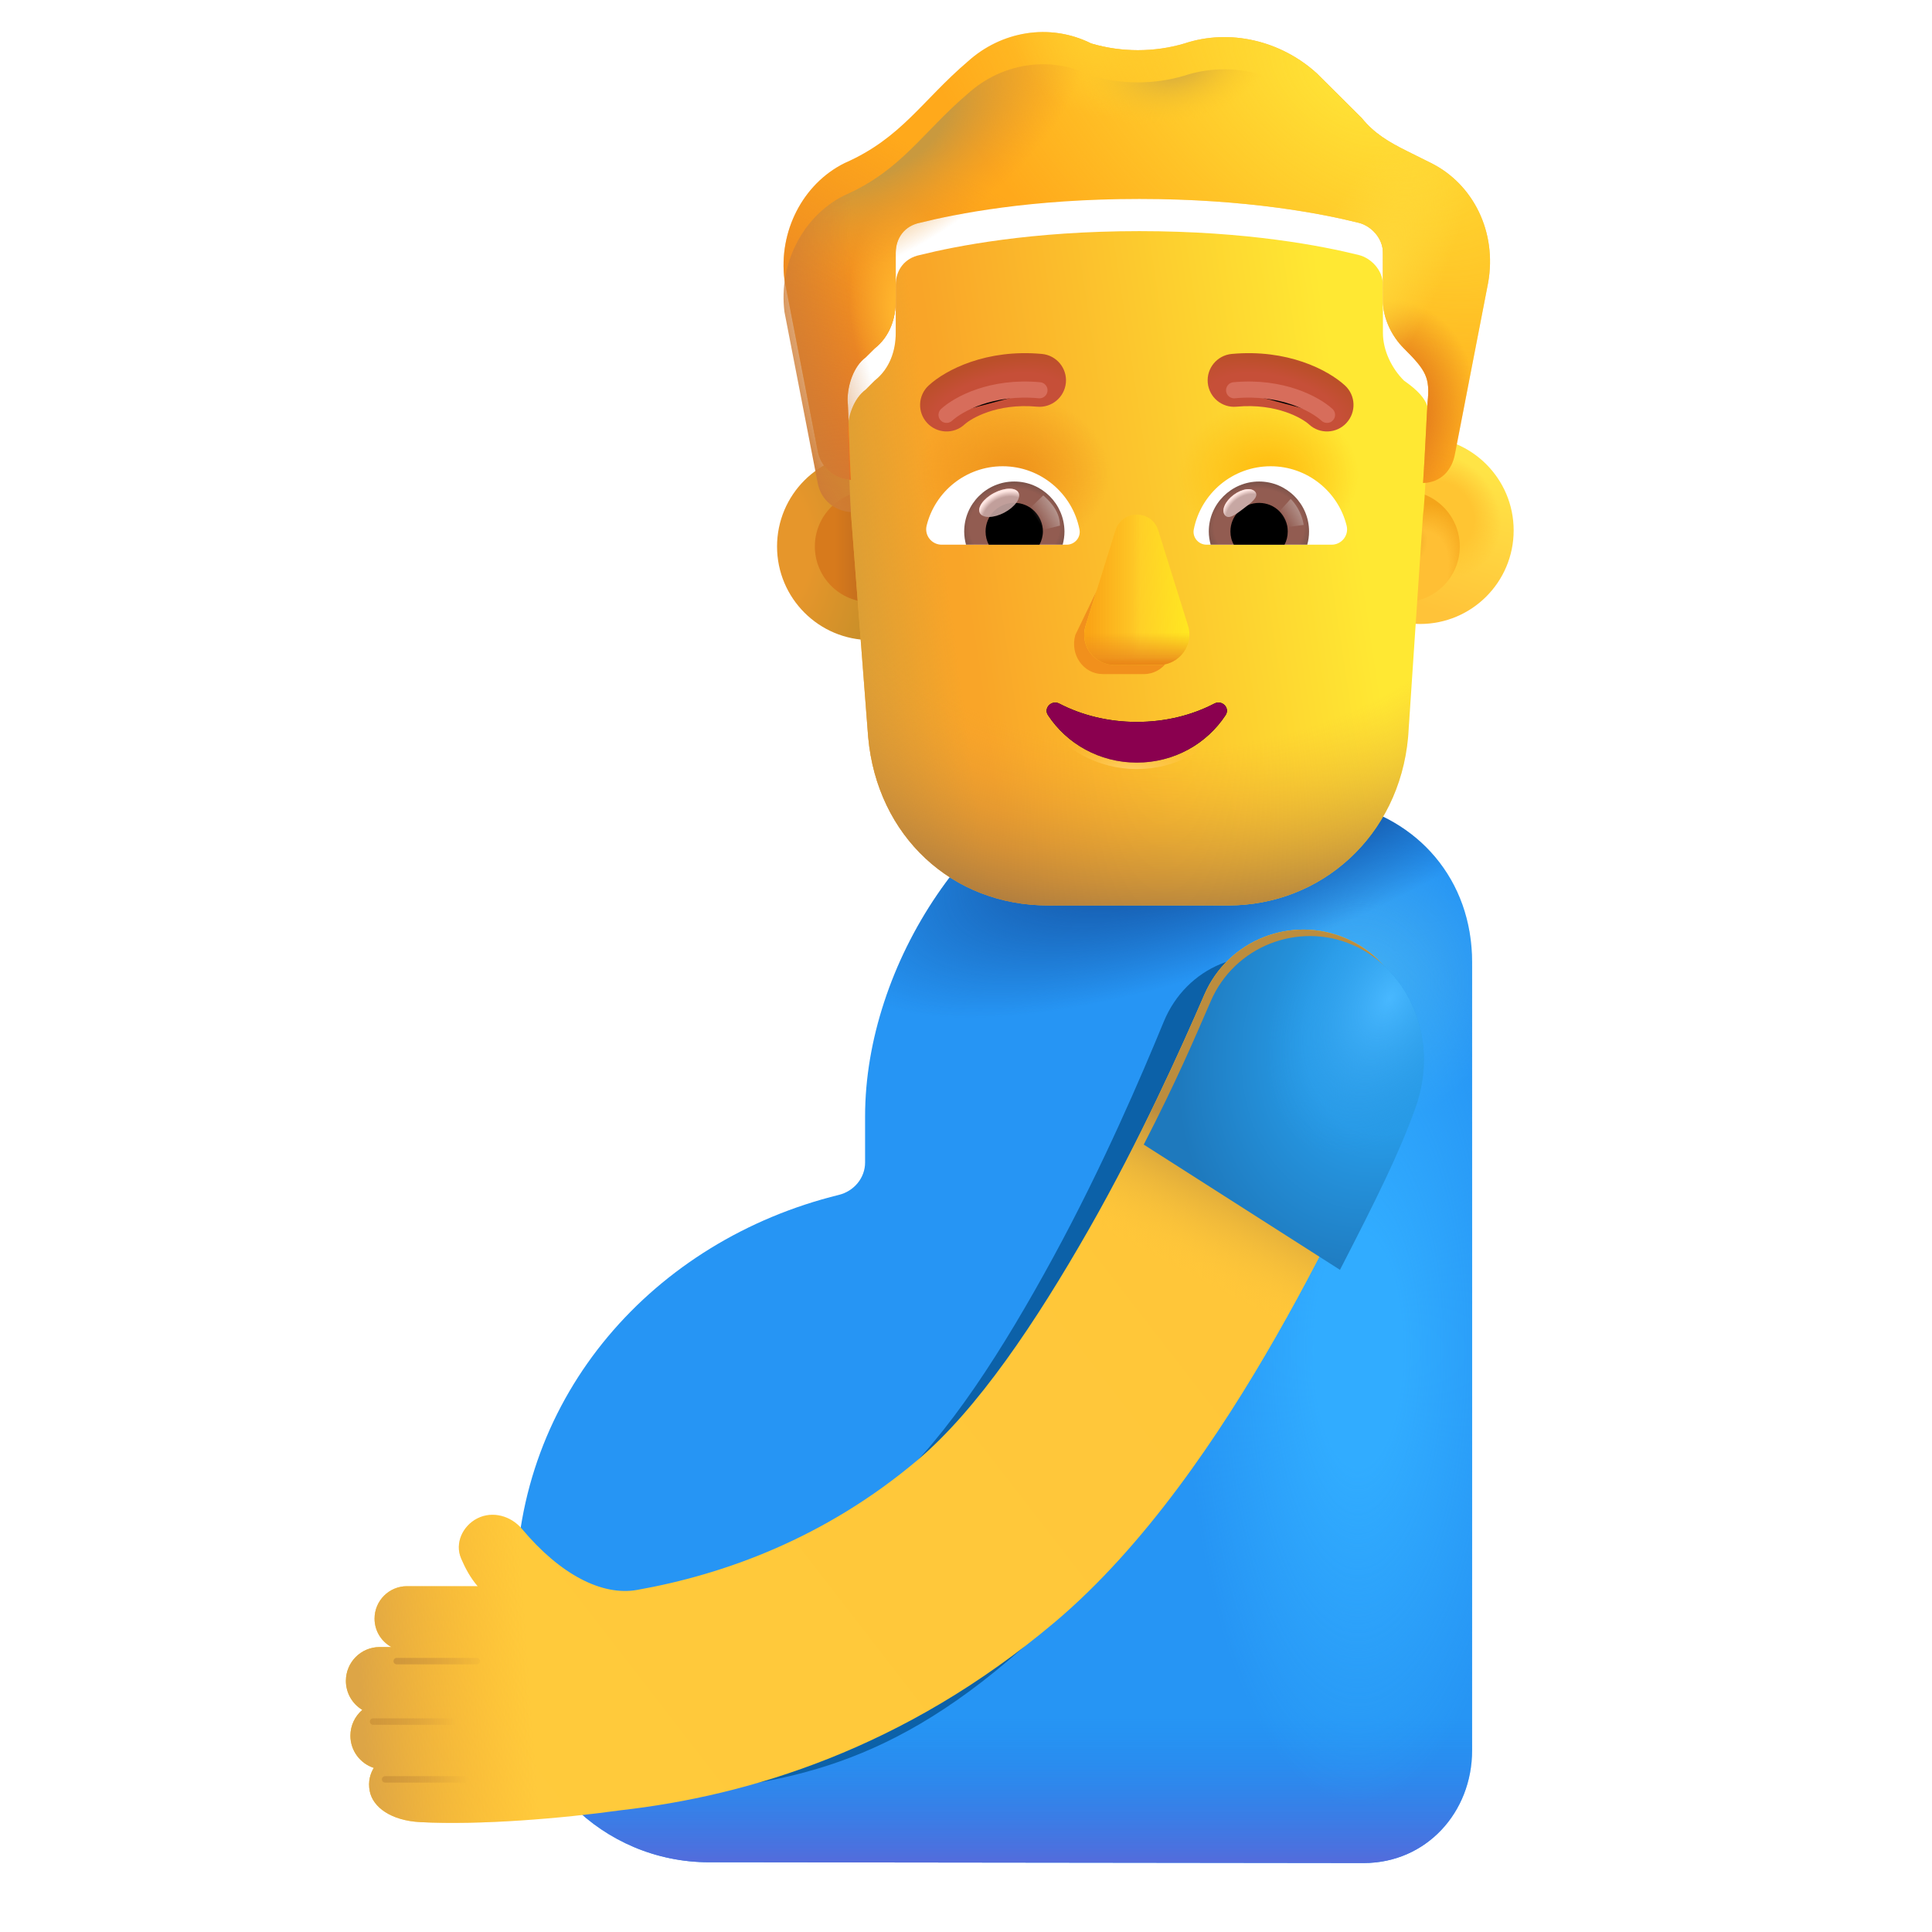 <svg viewBox="1 1 30 30" xmlns="http://www.w3.org/2000/svg">
<g filter="url(#filter0_i_13929_4549)">
<path d="M17.069 12.725C14.865 13.4 13.183 15.972 13.183 18.334V19.051C13.183 19.291 13.011 19.496 12.777 19.554C9.908 20.259 7.759 22.66 7.759 25.703V26.917C7.759 28.574 9.104 29.917 10.762 29.917L20.926 29.929C21.893 29.929 22.609 29.146 22.609 28.179V15.946C22.609 14.65 21.764 13.708 20.572 13.459C20.418 13.427 20.263 13.396 20.11 13.36C19.846 13.299 19.588 13.224 19.346 13.104L19.288 13.075C18.593 12.728 17.811 12.497 17.069 12.725Z" fill="#2695F4"/>
<path d="M17.069 12.725C14.865 13.4 13.183 15.972 13.183 18.334V19.051C13.183 19.291 13.011 19.496 12.777 19.554C9.908 20.259 7.759 22.66 7.759 25.703V26.917C7.759 28.574 9.104 29.917 10.762 29.917L20.926 29.929C21.893 29.929 22.609 29.146 22.609 28.179V15.946C22.609 14.65 21.764 13.708 20.572 13.459C20.418 13.427 20.263 13.396 20.11 13.36C19.846 13.299 19.588 13.224 19.346 13.104L19.288 13.075C18.593 12.728 17.811 12.497 17.069 12.725Z" fill="url(#paint0_linear_13929_4549)"/>
<path d="M17.069 12.725C14.865 13.4 13.183 15.972 13.183 18.334V19.051C13.183 19.291 13.011 19.496 12.777 19.554C9.908 20.259 7.759 22.66 7.759 25.703V26.917C7.759 28.574 9.104 29.917 10.762 29.917L20.926 29.929C21.893 29.929 22.609 29.146 22.609 28.179V15.946C22.609 14.65 21.764 13.708 20.572 13.459C20.418 13.427 20.263 13.396 20.11 13.36C19.846 13.299 19.588 13.224 19.346 13.104L19.288 13.075C18.593 12.728 17.811 12.497 17.069 12.725Z" fill="url(#paint1_radial_13929_4549)"/>
<path d="M17.069 12.725C14.865 13.4 13.183 15.972 13.183 18.334V19.051C13.183 19.291 13.011 19.496 12.777 19.554C9.908 20.259 7.759 22.66 7.759 25.703V26.917C7.759 28.574 9.104 29.917 10.762 29.917L20.926 29.929C21.893 29.929 22.609 29.146 22.609 28.179V15.946C22.609 14.65 21.764 13.708 20.572 13.459C20.418 13.427 20.263 13.396 20.11 13.36C19.846 13.299 19.588 13.224 19.346 13.104L19.288 13.075C18.593 12.728 17.811 12.497 17.069 12.725Z" fill="url(#paint2_radial_13929_4549)"/>
<path d="M17.069 12.725C14.865 13.4 13.183 15.972 13.183 18.334V19.051C13.183 19.291 13.011 19.496 12.777 19.554C9.908 20.259 7.759 22.66 7.759 25.703V26.917C7.759 28.574 9.104 29.917 10.762 29.917L20.926 29.929C21.893 29.929 22.609 29.146 22.609 28.179V15.946C22.609 14.65 21.764 13.708 20.572 13.459C20.418 13.427 20.263 13.396 20.11 13.36C19.846 13.299 19.588 13.224 19.346 13.104L19.288 13.075C18.593 12.728 17.811 12.497 17.069 12.725Z" fill="url(#paint3_radial_13929_4549)"/>
</g>
<g filter="url(#filter1_f_13929_4549)">
<path d="M10.683 28.963C10.835 28.944 10.983 28.924 11.123 28.904C13.009 28.679 14.631 28.582 16.861 26.606C18.186 25.432 19.295 23.71 20.132 22.173C20.985 20.605 21.635 19.08 22 18.194C22.35 17.345 21.977 16.359 21.169 15.992C20.36 15.624 19.421 16.015 19.071 16.864C18.722 17.712 18.127 19.104 17.361 20.511C16.579 21.948 15.718 23.303 14.828 24.091C13.462 25.302 11.971 25.866 10.683 26.107C10.167 26.203 9.547 25.873 8.978 25.16C8.854 25.005 8.667 24.921 8.484 24.944C8.456 25.192 8.441 25.445 8.441 25.703V26.918C8.441 28.081 9.759 28.465 10.683 28.963Z" fill="#0C61A8"/>
</g>
<g filter="url(#filter2_i_13929_4549)">
<path d="M21.903 15.773C22.752 16.14 23.142 17.126 22.775 17.975C22.392 18.861 21.71 20.387 20.814 21.954C19.936 23.491 18.772 25.213 17.381 26.387C15.039 28.363 12.616 29.086 10.636 29.31C9.707 29.439 8.467 29.542 7.527 29.494C7.07 29.47 6.792 29.262 6.742 29.017C6.709 28.857 6.755 28.731 6.804 28.652C6.593 28.583 6.441 28.385 6.441 28.152C6.441 27.991 6.513 27.848 6.626 27.751C6.473 27.66 6.371 27.492 6.371 27.3C6.371 27.01 6.606 26.775 6.896 26.775H7.077C6.921 26.689 6.816 26.524 6.816 26.334C6.816 26.055 7.042 25.83 7.32 25.83H8.417C8.305 25.701 8.222 25.545 8.16 25.399C8.059 25.163 8.184 24.893 8.413 24.777C8.649 24.658 8.935 24.738 9.105 24.941C9.702 25.654 10.353 25.985 10.894 25.888C12.247 25.648 13.812 25.083 15.246 23.873C16.18 23.084 17.085 21.729 17.906 20.292C18.71 18.885 19.334 17.493 19.701 16.645C20.068 15.796 21.054 15.406 21.903 15.773Z" fill="url(#paint4_linear_13929_4549)"/>
<path d="M21.903 15.773C22.752 16.14 23.142 17.126 22.775 17.975C22.392 18.861 21.71 20.387 20.814 21.954C19.936 23.491 18.772 25.213 17.381 26.387C15.039 28.363 12.616 29.086 10.636 29.31C9.707 29.439 8.467 29.542 7.527 29.494C7.07 29.47 6.792 29.262 6.742 29.017C6.709 28.857 6.755 28.731 6.804 28.652C6.593 28.583 6.441 28.385 6.441 28.152C6.441 27.991 6.513 27.848 6.626 27.751C6.473 27.66 6.371 27.492 6.371 27.3C6.371 27.01 6.606 26.775 6.896 26.775H7.077C6.921 26.689 6.816 26.524 6.816 26.334C6.816 26.055 7.042 25.83 7.32 25.83H8.417C8.305 25.701 8.222 25.545 8.16 25.399C8.059 25.163 8.184 24.893 8.413 24.777C8.649 24.658 8.935 24.738 9.105 24.941C9.702 25.654 10.353 25.985 10.894 25.888C12.247 25.648 13.812 25.083 15.246 23.873C16.18 23.084 17.085 21.729 17.906 20.292C18.71 18.885 19.334 17.493 19.701 16.645C20.068 15.796 21.054 15.406 21.903 15.773Z" fill="url(#paint5_linear_13929_4549)"/>
<path d="M21.903 15.773C22.752 16.14 23.142 17.126 22.775 17.975C22.392 18.861 21.71 20.387 20.814 21.954C19.936 23.491 18.772 25.213 17.381 26.387C15.039 28.363 12.616 29.086 10.636 29.31C9.707 29.439 8.467 29.542 7.527 29.494C7.07 29.47 6.792 29.262 6.742 29.017C6.709 28.857 6.755 28.731 6.804 28.652C6.593 28.583 6.441 28.385 6.441 28.152C6.441 27.991 6.513 27.848 6.626 27.751C6.473 27.66 6.371 27.492 6.371 27.3C6.371 27.01 6.606 26.775 6.896 26.775H7.077C6.921 26.689 6.816 26.524 6.816 26.334C6.816 26.055 7.042 25.83 7.32 25.83H8.417C8.305 25.701 8.222 25.545 8.16 25.399C8.059 25.163 8.184 24.893 8.413 24.777C8.649 24.658 8.935 24.738 9.105 24.941C9.702 25.654 10.353 25.985 10.894 25.888C12.247 25.648 13.812 25.083 15.246 23.873C16.18 23.084 17.085 21.729 17.906 20.292C18.71 18.885 19.334 17.493 19.701 16.645C20.068 15.796 21.054 15.406 21.903 15.773Z" fill="url(#paint6_linear_13929_4549)"/>
</g>
<g filter="url(#filter3_i_13929_4549)">
<path d="M22.878 18.306C23.269 17.216 22.752 16.14 21.903 15.773C21.054 15.406 20.068 15.796 19.701 16.645C19.434 17.261 19.168 17.886 18.66 18.873L21.707 20.818C22.273 19.72 22.631 18.998 22.878 18.306Z" fill="url(#paint7_radial_13929_4549)"/>
<path d="M22.878 18.306C23.269 17.216 22.752 16.14 21.903 15.773C21.054 15.406 20.068 15.796 19.701 16.645C19.434 17.261 19.168 17.886 18.66 18.873L21.707 20.818C22.273 19.72 22.631 18.998 22.878 18.306Z" fill="url(#paint8_radial_13929_4549)"/>
</g>
<circle cx="14.519" cy="9.486" r="1.453" fill="url(#paint9_radial_13929_4549)"/>
<g filter="url(#filter4_f_13929_4549)">
<circle cx="14.519" cy="9.485" r="0.866" fill="url(#paint10_linear_13929_4549)"/>
</g>
<g filter="url(#filter5_i_13929_4549)">
<circle cx="22.801" cy="9.486" r="1.453" fill="url(#paint11_linear_13929_4549)"/>
<circle cx="22.801" cy="9.486" r="1.453" fill="url(#paint12_radial_13929_4549)"/>
</g>
<g filter="url(#filter6_f_13929_4549)">
<circle cx="22.801" cy="9.485" r="0.866" fill="#FFBF34"/>
<circle cx="22.801" cy="9.485" r="0.866" fill="url(#paint13_radial_13929_4549)"/>
<circle cx="22.801" cy="9.485" r="0.866" fill="url(#paint14_radial_13929_4549)"/>
</g>
<path d="M14.212 8.952C14.19 8.679 14.162 7.9 14.162 7.7C14.162 7.468 14.255 7.189 14.442 7.05L14.582 6.91C14.816 6.725 14.909 6.446 14.909 6.168V5.425C14.909 5.192 15.049 5.007 15.283 4.96C15.843 4.821 17.01 4.589 18.691 4.589C20.372 4.589 21.54 4.821 22.1 4.96C22.287 5.007 22.474 5.192 22.474 5.425V6.168C22.474 6.446 22.614 6.725 22.801 6.91C23.238 7.217 23.21 7.385 23.174 7.746C23.163 7.858 23.128 8.786 23.096 9L22.865 12.446C22.725 13.986 21.514 15.06 20.07 15.06H17.275C15.785 15.06 14.62 13.986 14.481 12.446L14.212 8.952Z" fill="url(#paint15_linear_13929_4549)"/>
<path d="M14.212 8.952C14.19 8.679 14.162 7.9 14.162 7.7C14.162 7.468 14.255 7.189 14.442 7.05L14.582 6.91C14.816 6.725 14.909 6.446 14.909 6.168V5.425C14.909 5.192 15.049 5.007 15.283 4.96C15.843 4.821 17.01 4.589 18.691 4.589C20.372 4.589 21.54 4.821 22.1 4.96C22.287 5.007 22.474 5.192 22.474 5.425V6.168C22.474 6.446 22.614 6.725 22.801 6.91C23.238 7.217 23.21 7.385 23.174 7.746C23.163 7.858 23.128 8.786 23.096 9L22.865 12.446C22.725 13.986 21.514 15.06 20.07 15.06H17.275C15.785 15.06 14.62 13.986 14.481 12.446L14.212 8.952Z" fill="url(#paint16_linear_13929_4549)"/>
<path d="M14.212 8.952C14.19 8.679 14.162 7.9 14.162 7.7C14.162 7.468 14.255 7.189 14.442 7.05L14.582 6.91C14.816 6.725 14.909 6.446 14.909 6.168V5.425C14.909 5.192 15.049 5.007 15.283 4.96C15.843 4.821 17.01 4.589 18.691 4.589C20.372 4.589 21.54 4.821 22.1 4.96C22.287 5.007 22.474 5.192 22.474 5.425V6.168C22.474 6.446 22.614 6.725 22.801 6.91C23.238 7.217 23.21 7.385 23.174 7.746C23.163 7.858 23.128 8.786 23.096 9L22.865 12.446C22.725 13.986 21.514 15.06 20.07 15.06H17.275C15.785 15.06 14.62 13.986 14.481 12.446L14.212 8.952Z" fill="url(#paint17_radial_13929_4549)"/>
<path d="M14.212 8.952C14.19 8.679 14.162 7.9 14.162 7.7C14.162 7.468 14.255 7.189 14.442 7.05L14.582 6.91C14.816 6.725 14.909 6.446 14.909 6.168V5.425C14.909 5.192 15.049 5.007 15.283 4.96C15.843 4.821 17.01 4.589 18.691 4.589C20.372 4.589 21.54 4.821 22.1 4.96C22.287 5.007 22.474 5.192 22.474 5.425V6.168C22.474 6.446 22.614 6.725 22.801 6.91C23.238 7.217 23.21 7.385 23.174 7.746C23.163 7.858 23.128 8.786 23.096 9L22.865 12.446C22.725 13.986 21.514 15.06 20.07 15.06H17.275C15.785 15.06 14.62 13.986 14.481 12.446L14.212 8.952Z" fill="url(#paint18_radial_13929_4549)"/>
<path d="M14.212 8.952C14.19 8.679 14.162 7.9 14.162 7.7C14.162 7.468 14.255 7.189 14.442 7.05L14.582 6.91C14.816 6.725 14.909 6.446 14.909 6.168V5.425C14.909 5.192 15.049 5.007 15.283 4.96C15.843 4.821 17.01 4.589 18.691 4.589C20.372 4.589 21.54 4.821 22.1 4.96C22.287 5.007 22.474 5.192 22.474 5.425V6.168C22.474 6.446 22.614 6.725 22.801 6.91C23.238 7.217 23.21 7.385 23.174 7.746C23.163 7.858 23.128 8.786 23.096 9L22.865 12.446C22.725 13.986 21.514 15.06 20.07 15.06H17.275C15.785 15.06 14.62 13.986 14.481 12.446L14.212 8.952Z" fill="url(#paint19_radial_13929_4549)"/>
<g filter="url(#filter7_ii_13929_4549)">
<path d="M22.848 3.846L23.221 4.032C23.875 4.357 24.248 5.1 24.108 5.889L23.595 8.536C23.549 8.809 23.368 8.993 23.097 9C23.128 8.561 23.157 7.854 23.168 7.742C23.206 7.365 23.146 7.254 22.801 6.911C22.614 6.725 22.474 6.446 22.474 6.168V5.425C22.474 5.193 22.287 5.007 22.1 4.96C21.54 4.821 20.373 4.589 18.692 4.589C17.01 4.589 15.843 4.821 15.283 4.96C15.049 5.007 14.909 5.193 14.909 5.425V6.168C14.909 6.446 14.816 6.725 14.582 6.911L14.442 7.05C14.255 7.189 14.161 7.48 14.161 7.712C14.174 7.848 14.192 8.628 14.213 8.952C13.952 8.934 13.739 8.754 13.695 8.489L13.181 5.843C13.088 5.1 13.461 4.357 14.115 4.032C14.998 3.645 15.319 3.058 16.03 2.453C16.544 1.989 17.291 1.85 17.944 2.175C18.411 2.314 18.925 2.314 19.392 2.175C20.092 1.943 20.886 2.128 21.447 2.639L22.147 3.335C22.334 3.568 22.567 3.707 22.848 3.846Z" fill="#FFA91B"/>
<path d="M22.848 3.846L23.221 4.032C23.875 4.357 24.248 5.1 24.108 5.889L23.595 8.536C23.549 8.809 23.368 8.993 23.097 9C23.128 8.561 23.157 7.854 23.168 7.742C23.206 7.365 23.146 7.254 22.801 6.911C22.614 6.725 22.474 6.446 22.474 6.168V5.425C22.474 5.193 22.287 5.007 22.1 4.96C21.54 4.821 20.373 4.589 18.692 4.589C17.01 4.589 15.843 4.821 15.283 4.96C15.049 5.007 14.909 5.193 14.909 5.425V6.168C14.909 6.446 14.816 6.725 14.582 6.911L14.442 7.05C14.255 7.189 14.161 7.48 14.161 7.712C14.174 7.848 14.192 8.628 14.213 8.952C13.952 8.934 13.739 8.754 13.695 8.489L13.181 5.843C13.088 5.1 13.461 4.357 14.115 4.032C14.998 3.645 15.319 3.058 16.03 2.453C16.544 1.989 17.291 1.85 17.944 2.175C18.411 2.314 18.925 2.314 19.392 2.175C20.092 1.943 20.886 2.128 21.447 2.639L22.147 3.335C22.334 3.568 22.567 3.707 22.848 3.846Z" fill="url(#paint20_radial_13929_4549)"/>
<path d="M22.848 3.846L23.221 4.032C23.875 4.357 24.248 5.1 24.108 5.889L23.595 8.536C23.549 8.809 23.368 8.993 23.097 9C23.128 8.561 23.157 7.854 23.168 7.742C23.206 7.365 23.146 7.254 22.801 6.911C22.614 6.725 22.474 6.446 22.474 6.168V5.425C22.474 5.193 22.287 5.007 22.1 4.96C21.54 4.821 20.373 4.589 18.692 4.589C17.01 4.589 15.843 4.821 15.283 4.96C15.049 5.007 14.909 5.193 14.909 5.425V6.168C14.909 6.446 14.816 6.725 14.582 6.911L14.442 7.05C14.255 7.189 14.161 7.48 14.161 7.712C14.174 7.848 14.192 8.628 14.213 8.952C13.952 8.934 13.739 8.754 13.695 8.489L13.181 5.843C13.088 5.1 13.461 4.357 14.115 4.032C14.998 3.645 15.319 3.058 16.03 2.453C16.544 1.989 17.291 1.85 17.944 2.175C18.411 2.314 18.925 2.314 19.392 2.175C20.092 1.943 20.886 2.128 21.447 2.639L22.147 3.335C22.334 3.568 22.567 3.707 22.848 3.846Z" fill="url(#paint21_linear_13929_4549)"/>
<path d="M22.848 3.846L23.221 4.032C23.875 4.357 24.248 5.1 24.108 5.889L23.595 8.536C23.549 8.809 23.368 8.993 23.097 9C23.128 8.561 23.157 7.854 23.168 7.742C23.206 7.365 23.146 7.254 22.801 6.911C22.614 6.725 22.474 6.446 22.474 6.168V5.425C22.474 5.193 22.287 5.007 22.1 4.96C21.54 4.821 20.373 4.589 18.692 4.589C17.01 4.589 15.843 4.821 15.283 4.96C15.049 5.007 14.909 5.193 14.909 5.425V6.168C14.909 6.446 14.816 6.725 14.582 6.911L14.442 7.05C14.255 7.189 14.161 7.48 14.161 7.712C14.174 7.848 14.192 8.628 14.213 8.952C13.952 8.934 13.739 8.754 13.695 8.489L13.181 5.843C13.088 5.1 13.461 4.357 14.115 4.032C14.998 3.645 15.319 3.058 16.03 2.453C16.544 1.989 17.291 1.85 17.944 2.175C18.411 2.314 18.925 2.314 19.392 2.175C20.092 1.943 20.886 2.128 21.447 2.639L22.147 3.335C22.334 3.568 22.567 3.707 22.848 3.846Z" fill="url(#paint22_radial_13929_4549)"/>
<path d="M22.848 3.846L23.221 4.032C23.875 4.357 24.248 5.1 24.108 5.889L23.595 8.536C23.549 8.809 23.368 8.993 23.097 9C23.128 8.561 23.157 7.854 23.168 7.742C23.206 7.365 23.146 7.254 22.801 6.911C22.614 6.725 22.474 6.446 22.474 6.168V5.425C22.474 5.193 22.287 5.007 22.1 4.96C21.54 4.821 20.373 4.589 18.692 4.589C17.01 4.589 15.843 4.821 15.283 4.96C15.049 5.007 14.909 5.193 14.909 5.425V6.168C14.909 6.446 14.816 6.725 14.582 6.911L14.442 7.05C14.255 7.189 14.161 7.48 14.161 7.712C14.174 7.848 14.192 8.628 14.213 8.952C13.952 8.934 13.739 8.754 13.695 8.489L13.181 5.843C13.088 5.1 13.461 4.357 14.115 4.032C14.998 3.645 15.319 3.058 16.03 2.453C16.544 1.989 17.291 1.85 17.944 2.175C18.411 2.314 18.925 2.314 19.392 2.175C20.092 1.943 20.886 2.128 21.447 2.639L22.147 3.335C22.334 3.568 22.567 3.707 22.848 3.846Z" fill="url(#paint23_radial_13929_4549)"/>
<path d="M22.848 3.846L23.221 4.032C23.875 4.357 24.248 5.1 24.108 5.889L23.595 8.536C23.549 8.809 23.368 8.993 23.097 9C23.128 8.561 23.157 7.854 23.168 7.742C23.206 7.365 23.146 7.254 22.801 6.911C22.614 6.725 22.474 6.446 22.474 6.168V5.425C22.474 5.193 22.287 5.007 22.1 4.96C21.54 4.821 20.373 4.589 18.692 4.589C17.01 4.589 15.843 4.821 15.283 4.96C15.049 5.007 14.909 5.193 14.909 5.425V6.168C14.909 6.446 14.816 6.725 14.582 6.911L14.442 7.05C14.255 7.189 14.161 7.48 14.161 7.712C14.174 7.848 14.192 8.628 14.213 8.952C13.952 8.934 13.739 8.754 13.695 8.489L13.181 5.843C13.088 5.1 13.461 4.357 14.115 4.032C14.998 3.645 15.319 3.058 16.03 2.453C16.544 1.989 17.291 1.85 17.944 2.175C18.411 2.314 18.925 2.314 19.392 2.175C20.092 1.943 20.886 2.128 21.447 2.639L22.147 3.335C22.334 3.568 22.567 3.707 22.848 3.846Z" fill="url(#paint24_radial_13929_4549)"/>
<path d="M22.848 3.846L23.221 4.032C23.875 4.357 24.248 5.1 24.108 5.889L23.595 8.536C23.549 8.809 23.368 8.993 23.097 9C23.128 8.561 23.157 7.854 23.168 7.742C23.206 7.365 23.146 7.254 22.801 6.911C22.614 6.725 22.474 6.446 22.474 6.168V5.425C22.474 5.193 22.287 5.007 22.1 4.96C21.54 4.821 20.373 4.589 18.692 4.589C17.01 4.589 15.843 4.821 15.283 4.96C15.049 5.007 14.909 5.193 14.909 5.425V6.168C14.909 6.446 14.816 6.725 14.582 6.911L14.442 7.05C14.255 7.189 14.161 7.48 14.161 7.712C14.174 7.848 14.192 8.628 14.213 8.952C13.952 8.934 13.739 8.754 13.695 8.489L13.181 5.843C13.088 5.1 13.461 4.357 14.115 4.032C14.998 3.645 15.319 3.058 16.03 2.453C16.544 1.989 17.291 1.85 17.944 2.175C18.411 2.314 18.925 2.314 19.392 2.175C20.092 1.943 20.886 2.128 21.447 2.639L22.147 3.335C22.334 3.568 22.567 3.707 22.848 3.846Z" fill="url(#paint25_radial_13929_4549)"/>
</g>
<path d="M22.848 3.846L23.221 4.032C23.875 4.357 24.248 5.1 24.108 5.889L23.595 8.536C23.549 8.809 23.368 8.993 23.097 9C23.128 8.561 23.157 7.854 23.168 7.742C23.206 7.365 23.146 7.254 22.801 6.911C22.614 6.725 22.474 6.446 22.474 6.168V5.425C22.474 5.193 22.287 5.007 22.1 4.96C21.54 4.821 20.373 4.589 18.692 4.589C17.01 4.589 15.843 4.821 15.283 4.96C15.049 5.007 14.909 5.193 14.909 5.425V6.168C14.909 6.446 14.816 6.725 14.582 6.911L14.442 7.05C14.255 7.189 14.161 7.48 14.161 7.712C14.174 7.848 14.192 8.628 14.213 8.952C13.952 8.934 13.739 8.754 13.695 8.489L13.181 5.843C13.088 5.1 13.461 4.357 14.115 4.032C14.998 3.645 15.319 3.058 16.03 2.453C16.544 1.989 17.291 1.85 17.944 2.175C18.411 2.314 18.925 2.314 19.392 2.175C20.092 1.943 20.886 2.128 21.447 2.639L22.147 3.335C22.334 3.568 22.567 3.707 22.848 3.846Z" fill="url(#paint26_radial_13929_4549)"/>
<path d="M22.848 3.846L23.221 4.032C23.875 4.357 24.248 5.1 24.108 5.889L23.595 8.536C23.549 8.809 23.368 8.993 23.097 9C23.128 8.561 23.157 7.854 23.168 7.742C23.206 7.365 23.146 7.254 22.801 6.911C22.614 6.725 22.474 6.446 22.474 6.168V5.425C22.474 5.193 22.287 5.007 22.1 4.96C21.54 4.821 20.373 4.589 18.692 4.589C17.01 4.589 15.843 4.821 15.283 4.96C15.049 5.007 14.909 5.193 14.909 5.425V6.168C14.909 6.446 14.816 6.725 14.582 6.911L14.442 7.05C14.255 7.189 14.161 7.48 14.161 7.712C14.174 7.848 14.192 8.628 14.213 8.952C13.952 8.934 13.739 8.754 13.695 8.489L13.181 5.843C13.088 5.1 13.461 4.357 14.115 4.032C14.998 3.645 15.319 3.058 16.03 2.453C16.544 1.989 17.291 1.85 17.944 2.175C18.411 2.314 18.925 2.314 19.392 2.175C20.092 1.943 20.886 2.128 21.447 2.639L22.147 3.335C22.334 3.568 22.567 3.707 22.848 3.846Z" fill="url(#paint27_radial_13929_4549)"/>
<path d="M22.848 3.846L23.221 4.032C23.875 4.357 24.248 5.1 24.108 5.889L23.595 8.536C23.549 8.809 23.368 8.993 23.097 9C23.128 8.561 23.157 7.854 23.168 7.742C23.206 7.365 23.146 7.254 22.801 6.911C22.614 6.725 22.474 6.446 22.474 6.168V5.425C22.474 5.193 22.287 5.007 22.1 4.96C21.54 4.821 20.373 4.589 18.692 4.589C17.01 4.589 15.843 4.821 15.283 4.96C15.049 5.007 14.909 5.193 14.909 5.425V6.168C14.909 6.446 14.816 6.725 14.582 6.911L14.442 7.05C14.255 7.189 14.161 7.48 14.161 7.712C14.174 7.848 14.192 8.628 14.213 8.952C13.952 8.934 13.739 8.754 13.695 8.489L13.181 5.843C13.088 5.1 13.461 4.357 14.115 4.032C14.998 3.645 15.319 3.058 16.03 2.453C16.544 1.989 17.291 1.85 17.944 2.175C18.411 2.314 18.925 2.314 19.392 2.175C20.092 1.943 20.886 2.128 21.447 2.639L22.147 3.335C22.334 3.568 22.567 3.707 22.848 3.846Z" fill="url(#paint28_radial_13929_4549)"/>
<g filter="url(#filter8_f_13929_4549)">
<path d="M18.413 9.379L17.698 10.859C17.61 11.163 17.822 11.467 18.123 11.467H18.765C19.066 11.467 19.279 11.158 19.19 10.859L18.756 9.379C18.663 9.051 18.51 9.051 18.413 9.379Z" fill="#F1901C"/>
</g>
<g filter="url(#filter9_f_13929_4549)">
<path d="M18.32 9.237L17.857 10.717C17.762 11.021 17.989 11.325 18.31 11.325H18.994C19.316 11.325 19.542 11.016 19.448 10.717L18.985 9.237C18.886 8.909 18.423 8.909 18.32 9.237Z" fill="#FFCC28"/>
<path d="M18.32 9.237L17.857 10.717C17.762 11.021 17.989 11.325 18.31 11.325H18.994C19.316 11.325 19.542 11.016 19.448 10.717L18.985 9.237C18.886 8.909 18.423 8.909 18.32 9.237Z" fill="url(#paint29_linear_13929_4549)"/>
<path d="M18.32 9.237L17.857 10.717C17.762 11.021 17.989 11.325 18.31 11.325H18.994C19.316 11.325 19.542 11.016 19.448 10.717L18.985 9.237C18.886 8.909 18.423 8.909 18.32 9.237Z" fill="url(#paint30_linear_13929_4549)"/>
<path d="M18.32 9.237L17.857 10.717C17.762 11.021 17.989 11.325 18.31 11.325H18.994C19.316 11.325 19.542 11.016 19.448 10.717L18.985 9.237C18.886 8.909 18.423 8.909 18.32 9.237Z" fill="url(#paint31_linear_13929_4549)"/>
</g>
<path d="M18.32 9.237L17.857 10.717C17.762 11.021 17.989 11.325 18.31 11.325H18.994C19.316 11.325 19.542 11.016 19.448 10.717L18.985 9.237C18.886 8.909 18.423 8.909 18.32 9.237Z" fill="url(#paint32_linear_13929_4549)"/>
<g filter="url(#filter10_f_13929_4549)">
<path d="M18.652 12.21C18.21 12.21 17.795 12.106 17.446 11.924C17.327 11.864 17.199 11.998 17.274 12.106C17.566 12.548 18.073 12.842 18.652 12.842C19.231 12.842 19.739 12.548 20.03 12.106C20.105 11.993 19.977 11.864 19.858 11.924C19.509 12.106 19.098 12.21 18.652 12.21Z" stroke="url(#paint33_radial_13929_4549)" stroke-width="0.2"/>
</g>
<path d="M18.652 12.21C18.21 12.21 17.795 12.106 17.446 11.924C17.327 11.864 17.199 11.998 17.274 12.106C17.566 12.548 18.073 12.842 18.652 12.842C19.231 12.842 19.739 12.548 20.03 12.106C20.105 11.993 19.977 11.864 19.858 11.924C19.509 12.106 19.098 12.21 18.652 12.21Z" fill="#8A004F"/>
<path d="M20.731 8.24C21.299 8.24 21.779 8.632 21.91 9.161C21.949 9.313 21.832 9.458 21.677 9.458H19.735C19.611 9.458 19.513 9.345 19.537 9.221C19.647 8.663 20.138 8.24 20.731 8.24Z" fill="white"/>
<path d="M20.551 8.477C20.981 8.477 21.327 8.826 21.327 9.253C21.327 9.324 21.317 9.395 21.299 9.458H19.799C19.781 9.391 19.77 9.324 19.77 9.253C19.77 8.826 20.12 8.477 20.551 8.477Z" fill="url(#paint34_radial_13929_4549)"/>
<path d="M20.106 9.253C20.106 9.006 20.304 8.809 20.551 8.809C20.798 8.809 20.996 9.006 20.996 9.253C20.996 9.328 20.978 9.398 20.946 9.458H20.159C20.124 9.398 20.106 9.328 20.106 9.253Z" fill="black"/>
<g filter="url(#filter11_f_13929_4549)">
<path d="M20.494 8.641C20.549 8.715 20.433 8.805 20.302 8.903C20.171 9.002 20.073 9.071 20.018 8.997C19.962 8.923 20.024 8.783 20.155 8.685C20.287 8.586 20.439 8.567 20.494 8.641Z" fill="#C7A7A3"/>
<path d="M20.494 8.641C20.549 8.715 20.433 8.805 20.302 8.903C20.171 9.002 20.073 9.071 20.018 8.997C19.962 8.923 20.024 8.783 20.155 8.685C20.287 8.586 20.439 8.567 20.494 8.641Z" fill="url(#paint35_radial_13929_4549)"/>
</g>
<g filter="url(#filter12_f_13929_4549)">
<path d="M21.243 9.151C21.214 8.95 21.096 8.799 21.041 8.748L20.815 8.996L20.917 9.195L21.243 9.151Z" fill="url(#paint36_linear_13929_4549)"/>
</g>
<path d="M16.569 8.24C16 8.24 15.52 8.632 15.389 9.161C15.351 9.313 15.467 9.458 15.623 9.458H17.564C17.688 9.458 17.787 9.345 17.762 9.221C17.653 8.663 17.159 8.24 16.569 8.24Z" fill="white"/>
<path d="M16.749 8.477C16.318 8.477 15.972 8.826 15.972 9.253C15.972 9.324 15.983 9.395 16 9.458H17.501C17.519 9.391 17.529 9.324 17.529 9.253C17.526 8.826 17.18 8.477 16.749 8.477Z" fill="url(#paint37_radial_13929_4549)"/>
<path d="M17.194 9.253C17.194 9.006 16.996 8.808 16.749 8.808C16.502 8.808 16.304 9.006 16.304 9.253C16.304 9.327 16.322 9.398 16.354 9.458H17.141C17.173 9.398 17.194 9.327 17.194 9.253Z" fill="black"/>
<g filter="url(#filter13_f_13929_4549)">
<path d="M17.459 9.162C17.459 8.911 17.255 8.743 17.199 8.693L16.948 8.936L17.103 9.25L17.459 9.162Z" fill="url(#paint38_linear_13929_4549)"/>
</g>
<g filter="url(#filter14_f_13929_4549)">
<ellipse cx="16.515" cy="8.808" rx="0.339" ry="0.172" transform="rotate(-27.914 16.515 8.808)" fill="#C7A7A3" fill-opacity="0.9"/>
<ellipse cx="16.515" cy="8.808" rx="0.339" ry="0.172" transform="rotate(-27.914 16.515 8.808)" fill="url(#paint39_radial_13929_4549)"/>
</g>
<g filter="url(#filter15_i_13929_4549)">
<path fill-rule="evenodd" clip-rule="evenodd" d="M20.201 7.565C20.828 7.507 21.23 7.751 21.327 7.841C21.494 7.995 21.755 7.984 21.908 7.817C22.062 7.65 22.052 7.39 21.885 7.236C21.618 6.991 20.987 6.666 20.125 6.746C19.899 6.768 19.733 6.968 19.754 7.194C19.775 7.42 19.975 7.586 20.201 7.565Z" fill="url(#paint40_radial_13929_4549)"/>
</g>
<g filter="url(#filter16_f_13929_4549)">
<path d="M21.606 7.442C21.424 7.275 20.907 6.99 20.163 7.06" stroke="#D76D5B" stroke-width="0.25" stroke-linecap="round"/>
</g>
<g filter="url(#filter17_i_13929_4549)">
<path fill-rule="evenodd" clip-rule="evenodd" d="M17.103 7.565C16.476 7.507 16.075 7.751 15.977 7.841C15.81 7.995 15.55 7.984 15.396 7.817C15.242 7.65 15.253 7.39 15.42 7.236C15.686 6.991 16.318 6.666 17.18 6.746C17.406 6.768 17.572 6.968 17.551 7.194C17.529 7.42 17.329 7.586 17.103 7.565Z" fill="url(#paint41_radial_13929_4549)"/>
</g>
<g filter="url(#filter18_f_13929_4549)">
<path d="M15.698 7.442C15.88 7.275 16.397 6.99 17.141 7.06" stroke="#D76D5B" stroke-width="0.25" stroke-linecap="round"/>
</g>
<g filter="url(#filter19_f_13929_4549)">
<path d="M7.16 26.794H8.402" stroke="url(#paint42_linear_13929_4549)" stroke-width="0.1" stroke-linecap="round"/>
</g>
<g filter="url(#filter20_f_13929_4549)">
<path d="M6.793 27.732H8.035" stroke="url(#paint43_linear_13929_4549)" stroke-width="0.1" stroke-linecap="round"/>
</g>
<g filter="url(#filter21_f_13929_4549)">
<path d="M6.98 28.63H8.222" stroke="url(#paint44_linear_13929_4549)" stroke-width="0.1" stroke-linecap="round"/>
</g>
<defs>
<filter id="filter0_i_13929_4549" x="7.759" y="12.634" width="16.1" height="17.295" filterUnits="userSpaceOnUse" color-interpolation-filters="sRGB">
<feFlood flood-opacity="0" result="BackgroundImageFix"/>
<feBlend mode="normal" in="SourceGraphic" in2="BackgroundImageFix" result="shape"/>
<feColorMatrix in="SourceAlpha" type="matrix" values="0 0 0 0 0 0 0 0 0 0 0 0 0 0 0 0 0 0 127 0" result="hardAlpha"/>
<feOffset dx="1.25"/>
<feGaussianBlur stdDeviation="1"/>
<feComposite in2="hardAlpha" operator="arithmetic" k2="-1" k3="1"/>
<feColorMatrix type="matrix" values="0 0 0 0 0.247 0 0 0 0 0.471 0 0 0 0 0.663 0 0 0 1 0"/>
<feBlend mode="normal" in2="shape" result="effect1_innerShadow_13929_4549"/>
</filter>
<filter id="filter1_f_13929_4549" x="7.441" y="14.854" width="15.69" height="15.109" filterUnits="userSpaceOnUse" color-interpolation-filters="sRGB">
<feFlood flood-opacity="0" result="BackgroundImageFix"/>
<feBlend mode="normal" in="SourceGraphic" in2="BackgroundImageFix" result="shape"/>
<feGaussianBlur stdDeviation="0.5" result="effect1_foregroundBlur_13929_4549"/>
</filter>
<filter id="filter2_i_13929_4549" x="6.371" y="15.435" width="16.543" height="14.071" filterUnits="userSpaceOnUse" color-interpolation-filters="sRGB">
<feFlood flood-opacity="0" result="BackgroundImageFix"/>
<feBlend mode="normal" in="SourceGraphic" in2="BackgroundImageFix" result="shape"/>
<feColorMatrix in="SourceAlpha" type="matrix" values="0 0 0 0 0 0 0 0 0 0 0 0 0 0 0 0 0 0 127 0" result="hardAlpha"/>
<feOffset dy="-0.2"/>
<feGaussianBlur stdDeviation="0.375"/>
<feComposite in2="hardAlpha" operator="arithmetic" k2="-1" k3="1"/>
<feColorMatrix type="matrix" values="0 0 0 0 0.906 0 0 0 0 0.569 0 0 0 0 0.259 0 0 0 1 0"/>
<feBlend mode="normal" in2="shape" result="effect1_innerShadow_13929_4549"/>
</filter>
<filter id="filter3_i_13929_4549" x="18.66" y="15.535" width="4.451" height="5.283" filterUnits="userSpaceOnUse" color-interpolation-filters="sRGB">
<feFlood flood-opacity="0" result="BackgroundImageFix"/>
<feBlend mode="normal" in="SourceGraphic" in2="BackgroundImageFix" result="shape"/>
<feColorMatrix in="SourceAlpha" type="matrix" values="0 0 0 0 0 0 0 0 0 0 0 0 0 0 0 0 0 0 127 0" result="hardAlpha"/>
<feOffset dx="0.1" dy="-0.1"/>
<feGaussianBlur stdDeviation="0.25"/>
<feComposite in2="hardAlpha" operator="arithmetic" k2="-1" k3="1"/>
<feColorMatrix type="matrix" values="0 0 0 0 0.114 0 0 0 0 0.408 0 0 0 0 0.624 0 0 0 1 0"/>
<feBlend mode="normal" in2="shape" result="effect1_innerShadow_13929_4549"/>
</filter>
<filter id="filter4_f_13929_4549" x="13.153" y="8.119" width="2.732" height="2.732" filterUnits="userSpaceOnUse" color-interpolation-filters="sRGB">
<feFlood flood-opacity="0" result="BackgroundImageFix"/>
<feBlend mode="normal" in="SourceGraphic" in2="BackgroundImageFix" result="shape"/>
<feGaussianBlur stdDeviation="0.25" result="effect1_foregroundBlur_13929_4549"/>
</filter>
<filter id="filter5_i_13929_4549" x="21.347" y="7.782" width="3.157" height="3.157" filterUnits="userSpaceOnUse" color-interpolation-filters="sRGB">
<feFlood flood-opacity="0" result="BackgroundImageFix"/>
<feBlend mode="normal" in="SourceGraphic" in2="BackgroundImageFix" result="shape"/>
<feColorMatrix in="SourceAlpha" type="matrix" values="0 0 0 0 0 0 0 0 0 0 0 0 0 0 0 0 0 0 127 0" result="hardAlpha"/>
<feOffset dx="0.25" dy="-0.25"/>
<feGaussianBlur stdDeviation="0.25"/>
<feComposite in2="hardAlpha" operator="arithmetic" k2="-1" k3="1"/>
<feColorMatrix type="matrix" values="0 0 0 0 0.851 0 0 0 0 0.561 0 0 0 0 0.376 0 0 0 1 0"/>
<feBlend mode="normal" in2="shape" result="effect1_innerShadow_13929_4549"/>
</filter>
<filter id="filter6_f_13929_4549" x="21.435" y="8.119" width="2.732" height="2.732" filterUnits="userSpaceOnUse" color-interpolation-filters="sRGB">
<feFlood flood-opacity="0" result="BackgroundImageFix"/>
<feBlend mode="normal" in="SourceGraphic" in2="BackgroundImageFix" result="shape"/>
<feGaussianBlur stdDeviation="0.25" result="effect1_foregroundBlur_13929_4549"/>
</filter>
<filter id="filter7_ii_13929_4549" x="13.167" y="1.748" width="10.97" height="7.252" filterUnits="userSpaceOnUse" color-interpolation-filters="sRGB">
<feFlood flood-opacity="0" result="BackgroundImageFix"/>
<feBlend mode="normal" in="SourceGraphic" in2="BackgroundImageFix" result="shape"/>
<feColorMatrix in="SourceAlpha" type="matrix" values="0 0 0 0 0 0 0 0 0 0 0 0 0 0 0 0 0 0 127 0" result="hardAlpha"/>
<feOffset dy="-0.25"/>
<feGaussianBlur stdDeviation="0.125"/>
<feComposite in2="hardAlpha" operator="arithmetic" k2="-1" k3="1"/>
<feColorMatrix type="matrix" values="0 0 0 0 0.984 0 0 0 0 0.584 0 0 0 0 0.129 0 0 0 1 0"/>
<feBlend mode="normal" in2="shape" result="effect1_innerShadow_13929_4549"/>
<feColorMatrix in="SourceAlpha" type="matrix" values="0 0 0 0 0 0 0 0 0 0 0 0 0 0 0 0 0 0 127 0" result="hardAlpha"/>
<feOffset dy="-0.25"/>
<feGaussianBlur stdDeviation="0.125"/>
<feComposite in2="hardAlpha" operator="arithmetic" k2="-1" k3="1"/>
<feColorMatrix type="matrix" values="0 0 0 0 0.973 0 0 0 0 0.573 0 0 0 0 0.016 0 0 0 1 0"/>
<feBlend mode="normal" in2="effect1_innerShadow_13929_4549" result="effect2_innerShadow_13929_4549"/>
</filter>
<filter id="filter8_f_13929_4549" x="16.928" y="8.383" width="3.032" height="3.834" filterUnits="userSpaceOnUse" color-interpolation-filters="sRGB">
<feFlood flood-opacity="0" result="BackgroundImageFix"/>
<feBlend mode="normal" in="SourceGraphic" in2="BackgroundImageFix" result="shape"/>
<feGaussianBlur stdDeviation="0.375" result="effect1_foregroundBlur_13929_4549"/>
</filter>
<filter id="filter9_f_13929_4549" x="17.585" y="8.741" width="2.134" height="2.834" filterUnits="userSpaceOnUse" color-interpolation-filters="sRGB">
<feFlood flood-opacity="0" result="BackgroundImageFix"/>
<feBlend mode="normal" in="SourceGraphic" in2="BackgroundImageFix" result="shape"/>
<feGaussianBlur stdDeviation="0.125" result="effect1_foregroundBlur_13929_4549"/>
</filter>
<filter id="filter10_f_13929_4549" x="17.052" y="11.709" width="3.201" height="1.334" filterUnits="userSpaceOnUse" color-interpolation-filters="sRGB">
<feFlood flood-opacity="0" result="BackgroundImageFix"/>
<feBlend mode="normal" in="SourceGraphic" in2="BackgroundImageFix" result="shape"/>
<feGaussianBlur stdDeviation="0.05" result="effect1_foregroundBlur_13929_4549"/>
</filter>
<filter id="filter11_f_13929_4549" x="19.897" y="8.496" width="0.711" height="0.632" filterUnits="userSpaceOnUse" color-interpolation-filters="sRGB">
<feFlood flood-opacity="0" result="BackgroundImageFix"/>
<feBlend mode="normal" in="SourceGraphic" in2="BackgroundImageFix" result="shape"/>
<feGaussianBlur stdDeviation="0.05" result="effect1_foregroundBlur_13929_4549"/>
</filter>
<filter id="filter12_f_13929_4549" x="20.615" y="8.548" width="0.828" height="0.847" filterUnits="userSpaceOnUse" color-interpolation-filters="sRGB">
<feFlood flood-opacity="0" result="BackgroundImageFix"/>
<feBlend mode="normal" in="SourceGraphic" in2="BackgroundImageFix" result="shape"/>
<feGaussianBlur stdDeviation="0.1" result="effect1_foregroundBlur_13929_4549"/>
</filter>
<filter id="filter13_f_13929_4549" x="16.748" y="8.493" width="0.91" height="0.957" filterUnits="userSpaceOnUse" color-interpolation-filters="sRGB">
<feFlood flood-opacity="0" result="BackgroundImageFix"/>
<feBlend mode="normal" in="SourceGraphic" in2="BackgroundImageFix" result="shape"/>
<feGaussianBlur stdDeviation="0.1" result="effect1_foregroundBlur_13929_4549"/>
</filter>
<filter id="filter14_f_13929_4549" x="16.104" y="8.489" width="0.821" height="0.639" filterUnits="userSpaceOnUse" color-interpolation-filters="sRGB">
<feFlood flood-opacity="0" result="BackgroundImageFix"/>
<feBlend mode="normal" in="SourceGraphic" in2="BackgroundImageFix" result="shape"/>
<feGaussianBlur stdDeviation="0.05" result="effect1_foregroundBlur_13929_4549"/>
</filter>
<filter id="filter15_i_13929_4549" x="19.752" y="6.484" width="2.265" height="1.466" filterUnits="userSpaceOnUse" color-interpolation-filters="sRGB">
<feFlood flood-opacity="0" result="BackgroundImageFix"/>
<feBlend mode="normal" in="SourceGraphic" in2="BackgroundImageFix" result="shape"/>
<feColorMatrix in="SourceAlpha" type="matrix" values="0 0 0 0 0 0 0 0 0 0 0 0 0 0 0 0 0 0 127 0" result="hardAlpha"/>
<feOffset dy="-0.25"/>
<feGaussianBlur stdDeviation="0.2"/>
<feComposite in2="hardAlpha" operator="arithmetic" k2="-1" k3="1"/>
<feColorMatrix type="matrix" values="0 0 0 0 0.698 0 0 0 0 0.251 0 0 0 0 0.314 0 0 0 1 0"/>
<feBlend mode="normal" in2="shape" result="effect1_innerShadow_13929_4549"/>
</filter>
<filter id="filter16_f_13929_4549" x="19.638" y="6.524" width="2.493" height="1.444" filterUnits="userSpaceOnUse" color-interpolation-filters="sRGB">
<feFlood flood-opacity="0" result="BackgroundImageFix"/>
<feBlend mode="normal" in="SourceGraphic" in2="BackgroundImageFix" result="shape"/>
<feGaussianBlur stdDeviation="0.2" result="effect1_foregroundBlur_13929_4549"/>
</filter>
<filter id="filter17_i_13929_4549" x="15.287" y="6.484" width="2.265" height="1.466" filterUnits="userSpaceOnUse" color-interpolation-filters="sRGB">
<feFlood flood-opacity="0" result="BackgroundImageFix"/>
<feBlend mode="normal" in="SourceGraphic" in2="BackgroundImageFix" result="shape"/>
<feColorMatrix in="SourceAlpha" type="matrix" values="0 0 0 0 0 0 0 0 0 0 0 0 0 0 0 0 0 0 127 0" result="hardAlpha"/>
<feOffset dy="-0.25"/>
<feGaussianBlur stdDeviation="0.2"/>
<feComposite in2="hardAlpha" operator="arithmetic" k2="-1" k3="1"/>
<feColorMatrix type="matrix" values="0 0 0 0 0.698 0 0 0 0 0.251 0 0 0 0 0.314 0 0 0 1 0"/>
<feBlend mode="normal" in2="shape" result="effect1_innerShadow_13929_4549"/>
</filter>
<filter id="filter18_f_13929_4549" x="15.173" y="6.524" width="2.493" height="1.444" filterUnits="userSpaceOnUse" color-interpolation-filters="sRGB">
<feFlood flood-opacity="0" result="BackgroundImageFix"/>
<feBlend mode="normal" in="SourceGraphic" in2="BackgroundImageFix" result="shape"/>
<feGaussianBlur stdDeviation="0.2" result="effect1_foregroundBlur_13929_4549"/>
</filter>
<filter id="filter19_f_13929_4549" x="7.01" y="26.645" width="1.542" height="0.3" filterUnits="userSpaceOnUse" color-interpolation-filters="sRGB">
<feFlood flood-opacity="0" result="BackgroundImageFix"/>
<feBlend mode="normal" in="SourceGraphic" in2="BackgroundImageFix" result="shape"/>
<feGaussianBlur stdDeviation="0.05" result="effect1_foregroundBlur_13929_4549"/>
</filter>
<filter id="filter20_f_13929_4549" x="6.643" y="27.582" width="1.542" height="0.3" filterUnits="userSpaceOnUse" color-interpolation-filters="sRGB">
<feFlood flood-opacity="0" result="BackgroundImageFix"/>
<feBlend mode="normal" in="SourceGraphic" in2="BackgroundImageFix" result="shape"/>
<feGaussianBlur stdDeviation="0.05" result="effect1_foregroundBlur_13929_4549"/>
</filter>
<filter id="filter21_f_13929_4549" x="6.83" y="28.481" width="1.542" height="0.3" filterUnits="userSpaceOnUse" color-interpolation-filters="sRGB">
<feFlood flood-opacity="0" result="BackgroundImageFix"/>
<feBlend mode="normal" in="SourceGraphic" in2="BackgroundImageFix" result="shape"/>
<feGaussianBlur stdDeviation="0.05" result="effect1_foregroundBlur_13929_4549"/>
</filter>
<linearGradient id="paint0_linear_13929_4549" x1="15.184" y1="29.929" x2="15.184" y2="27.685" gradientUnits="userSpaceOnUse">
<stop stop-color="#546BDB"/>
<stop offset="1" stop-color="#2280E8" stop-opacity="0"/>
</linearGradient>
<radialGradient id="paint1_radial_13929_4549" cx="0" cy="0" r="1" gradientUnits="userSpaceOnUse" gradientTransform="translate(20.847 16.247) rotate(-90) scale(2.25 2.312)">
<stop stop-color="#46B0F1"/>
<stop offset="1" stop-color="#46B0F1" stop-opacity="0"/>
</radialGradient>
<radialGradient id="paint2_radial_13929_4549" cx="0" cy="0" r="1" gradientUnits="userSpaceOnUse" gradientTransform="translate(20.847 21.966) rotate(90) scale(7.062 2.688)">
<stop offset="0.257" stop-color="#31ACFF"/>
<stop offset="1" stop-color="#31ACFF" stop-opacity="0"/>
</radialGradient>
<radialGradient id="paint3_radial_13929_4549" cx="0" cy="0" r="1" gradientUnits="userSpaceOnUse" gradientTransform="translate(19.347 13.091) rotate(156.834) scale(7.308 2.559)">
<stop offset="0.449" stop-color="#155AAC"/>
<stop offset="1" stop-color="#155AAC" stop-opacity="0"/>
</radialGradient>
<linearGradient id="paint4_linear_13929_4549" x1="20.285" y1="21.029" x2="7.629" y2="30.81" gradientUnits="userSpaceOnUse">
<stop stop-color="#FFC639"/>
<stop offset="1" stop-color="#FFCB3C"/>
</linearGradient>
<linearGradient id="paint5_linear_13929_4549" x1="6.629" y1="27.904" x2="9.254" y2="27.716" gradientUnits="userSpaceOnUse">
<stop stop-color="#DDA546"/>
<stop offset="1" stop-color="#F9AD2D" stop-opacity="0"/>
</linearGradient>
<linearGradient id="paint6_linear_13929_4549" x1="19.941" y1="18.935" x2="19.003" y2="20.748" gradientUnits="userSpaceOnUse">
<stop stop-color="#BC8D3E"/>
<stop offset="1" stop-color="#FFC83A" stop-opacity="0"/>
</linearGradient>
<radialGradient id="paint7_radial_13929_4549" cx="0" cy="0" r="1" gradientUnits="userSpaceOnUse" gradientTransform="translate(22.667 16.948) rotate(115.321) scale(4.282 3.285)">
<stop offset="0.425" stop-color="#279AE6"/>
<stop offset="1" stop-color="#1E79BD"/>
</radialGradient>
<radialGradient id="paint8_radial_13929_4549" cx="0" cy="0" r="1" gradientUnits="userSpaceOnUse" gradientTransform="translate(22.477 16.6) rotate(118.72) scale(2.627 1.652)">
<stop stop-color="#48B8FF"/>
<stop offset="1" stop-color="#2B9AE8" stop-opacity="0"/>
</radialGradient>
<radialGradient id="paint9_radial_13929_4549" cx="0" cy="0" r="1" gradientUnits="userSpaceOnUse" gradientTransform="translate(13.066 9.486) scale(1.528 2.674)">
<stop offset="0.351" stop-color="#E6962B"/>
<stop offset="1" stop-color="#CA8F29"/>
</radialGradient>
<linearGradient id="paint10_linear_13929_4549" x1="14.519" y1="9.728" x2="13.961" y2="9.728" gradientUnits="userSpaceOnUse">
<stop stop-color="#BD6A1E"/>
<stop offset="1" stop-color="#D77A1C"/>
</linearGradient>
<linearGradient id="paint11_linear_13929_4549" x1="23.747" y1="8.535" x2="23.034" y2="10.743" gradientUnits="userSpaceOnUse">
<stop stop-color="#FFE446"/>
<stop offset="1" stop-color="#FFC339"/>
</linearGradient>
<radialGradient id="paint12_radial_13929_4549" cx="0" cy="0" r="1" gradientUnits="userSpaceOnUse" gradientTransform="translate(23.125 9.255) rotate(-36.06) scale(0.89 1.016)">
<stop offset="0.543" stop-color="#FFC532"/>
<stop offset="1" stop-color="#FFC532" stop-opacity="0"/>
</radialGradient>
<radialGradient id="paint13_radial_13929_4549" cx="0" cy="0" r="1" gradientUnits="userSpaceOnUse" gradientTransform="translate(22.765 10.2) rotate(-61.468) scale(1.497 0.876)">
<stop offset="0.69" stop-color="#F4A51A" stop-opacity="0"/>
<stop offset="1" stop-color="#F4A51A"/>
</radialGradient>
<radialGradient id="paint14_radial_13929_4549" cx="0" cy="0" r="1" gradientUnits="userSpaceOnUse" gradientTransform="translate(22.801 9.485) rotate(44.708) scale(0.318 0.409)">
<stop stop-color="#E59B1F"/>
<stop offset="1" stop-color="#E59B1F" stop-opacity="0"/>
</radialGradient>
<linearGradient id="paint15_linear_13929_4549" x1="22.166" y1="9.824" x2="15.517" y2="10.815" gradientUnits="userSpaceOnUse">
<stop stop-color="#FFE833"/>
<stop offset="0.916" stop-color="#F9A528"/>
</linearGradient>
<linearGradient id="paint16_linear_13929_4549" x1="13.955" y1="12.171" x2="15.968" y2="11.909" gradientUnits="userSpaceOnUse">
<stop stop-color="#D19C3A"/>
<stop offset="1" stop-color="#D19C3A" stop-opacity="0"/>
</linearGradient>
<radialGradient id="paint17_radial_13929_4549" cx="0" cy="0" r="1" gradientUnits="userSpaceOnUse" gradientTransform="translate(19.079 8.1) rotate(90) scale(7.494 9.704)">
<stop offset="0.605" stop-color="#F29D34" stop-opacity="0"/>
<stop offset="1" stop-color="#9F7543"/>
</radialGradient>
<radialGradient id="paint18_radial_13929_4549" cx="0" cy="0" r="1" gradientUnits="userSpaceOnUse" gradientTransform="translate(20.695 8.378) rotate(-90) scale(1.138 1.4)">
<stop stop-color="#FFBA0D"/>
<stop offset="1" stop-color="#FFBA0D" stop-opacity="0"/>
</radialGradient>
<radialGradient id="paint19_radial_13929_4549" cx="0" cy="0" r="1" gradientUnits="userSpaceOnUse" gradientTransform="translate(16.726 8.349) rotate(-90) scale(1.211 1.506)">
<stop stop-color="#EE911A"/>
<stop offset="1" stop-color="#EE911A" stop-opacity="0"/>
</radialGradient>
<radialGradient id="paint20_radial_13929_4549" cx="0" cy="0" r="1" gradientUnits="userSpaceOnUse" gradientTransform="translate(21.867 2.771) rotate(127.807) scale(4.881 8.3)">
<stop stop-color="#FFE336"/>
<stop offset="1" stop-color="#FFE336" stop-opacity="0"/>
</radialGradient>
<linearGradient id="paint21_linear_13929_4549" x1="14.421" y1="9.253" x2="16.947" y2="4.765" gradientUnits="userSpaceOnUse">
<stop stop-color="#E07027"/>
<stop offset="1" stop-color="#E07027" stop-opacity="0"/>
</linearGradient>
<radialGradient id="paint22_radial_13929_4549" cx="0" cy="0" r="1" gradientUnits="userSpaceOnUse" gradientTransform="translate(15.052 6.318) rotate(-95.29) scale(1.742 0.856)">
<stop offset="0.222" stop-color="#FFB42C"/>
<stop offset="1" stop-color="#FFB42C" stop-opacity="0"/>
</radialGradient>
<radialGradient id="paint23_radial_13929_4549" cx="0" cy="0" r="1" gradientUnits="userSpaceOnUse" gradientTransform="translate(22.332 7.973) rotate(-66.4) scale(1.868 1.524)">
<stop offset="0.479" stop-color="#E57D1C"/>
<stop offset="1" stop-color="#E57D1C" stop-opacity="0"/>
</radialGradient>
<radialGradient id="paint24_radial_13929_4549" cx="0" cy="0" r="1" gradientUnits="userSpaceOnUse" gradientTransform="translate(17.977 1.998) rotate(51.134) scale(1.377 1.216)">
<stop stop-color="#FFCE2C"/>
<stop offset="1" stop-color="#FFCE2C" stop-opacity="0"/>
</radialGradient>
<radialGradient id="paint25_radial_13929_4549" cx="0" cy="0" r="1" gradientUnits="userSpaceOnUse" gradientTransform="translate(22.299 5.812) rotate(-64.453) scale(2.929 1.012)">
<stop stop-color="#FFD93A"/>
<stop offset="1" stop-color="#FFD93A" stop-opacity="0"/>
</radialGradient>
<radialGradient id="paint26_radial_13929_4549" cx="0" cy="0" r="1" gradientUnits="userSpaceOnUse" gradientTransform="translate(19.257 1.998) rotate(75.569) scale(0.912 1.5)">
<stop offset="0.208" stop-color="#DDB13B"/>
<stop offset="1" stop-color="#FFC926" stop-opacity="0"/>
</radialGradient>
<radialGradient id="paint27_radial_13929_4549" cx="0" cy="0" r="1" gradientUnits="userSpaceOnUse" gradientTransform="translate(14.838 3.095) rotate(55.305) scale(1.693 3.523)">
<stop offset="0.288" stop-color="#C9993E"/>
<stop offset="1" stop-color="#F29322" stop-opacity="0"/>
</radialGradient>
<radialGradient id="paint28_radial_13929_4549" cx="0" cy="0" r="1" gradientUnits="userSpaceOnUse" gradientTransform="translate(19.656 5.686) rotate(155.748) scale(6.882 8.611)">
<stop offset="0.756" stop-color="#CF7D35" stop-opacity="0"/>
<stop offset="0.959" stop-color="#CF7D35"/>
</radialGradient>
<linearGradient id="paint29_linear_13929_4549" x1="17.9" y1="10.398" x2="18.717" y2="10.398" gradientUnits="userSpaceOnUse">
<stop stop-color="#FAA416"/>
<stop offset="1" stop-color="#FAA416" stop-opacity="0"/>
</linearGradient>
<linearGradient id="paint30_linear_13929_4549" x1="19.469" y1="10.679" x2="18.576" y2="10.666" gradientUnits="userSpaceOnUse">
<stop stop-color="#FFE721"/>
<stop offset="1" stop-color="#FFE721" stop-opacity="0"/>
</linearGradient>
<linearGradient id="paint31_linear_13929_4549" x1="18.822" y1="11.325" x2="18.822" y2="10.826" gradientUnits="userSpaceOnUse">
<stop stop-color="#EB8A1C"/>
<stop offset="1" stop-color="#EB8A1C" stop-opacity="0"/>
</linearGradient>
<linearGradient id="paint32_linear_13929_4549" x1="18.762" y1="11.362" x2="18.762" y2="11.216" gradientUnits="userSpaceOnUse">
<stop stop-color="#E88613"/>
<stop offset="1" stop-color="#E88613" stop-opacity="0"/>
</linearGradient>
<radialGradient id="paint33_radial_13929_4549" cx="0" cy="0" r="1" gradientUnits="userSpaceOnUse" gradientTransform="translate(18.578 12.978) rotate(-87.754) scale(0.546 1.639)">
<stop stop-color="#FFD069"/>
<stop offset="1" stop-color="#FFBE30" stop-opacity="0"/>
</radialGradient>
<radialGradient id="paint34_radial_13929_4549" cx="0" cy="0" r="1" gradientUnits="userSpaceOnUse" gradientTransform="translate(20.549 9.182) rotate(90) scale(0.786 0.93)">
<stop offset="0.75" stop-color="#925C51"/>
<stop offset="1" stop-color="#694B43"/>
<stop offset="1" stop-color="#804D49"/>
<stop offset="1" stop-color="#85534D"/>
</radialGradient>
<radialGradient id="paint35_radial_13929_4549" cx="0" cy="0" r="1" gradientUnits="userSpaceOnUse" gradientTransform="translate(20.351 8.965) rotate(-127.812) scale(0.329 0.453)">
<stop offset="0.766" stop-color="#FFE6E2" stop-opacity="0"/>
<stop offset="0.966" stop-color="#FFE6E2"/>
</radialGradient>
<linearGradient id="paint36_linear_13929_4549" x1="21.226" y1="8.938" x2="20.953" y2="9.107" gradientUnits="userSpaceOnUse">
<stop stop-color="#B4948D"/>
<stop offset="1" stop-color="#B4948D" stop-opacity="0"/>
</linearGradient>
<radialGradient id="paint37_radial_13929_4549" cx="0" cy="0" r="1" gradientUnits="userSpaceOnUse" gradientTransform="translate(16.751 9.182) rotate(90) scale(0.786 0.93)">
<stop offset="0.75" stop-color="#925C51"/>
<stop offset="1" stop-color="#694B43"/>
<stop offset="1" stop-color="#804D49"/>
<stop offset="1" stop-color="#85534D"/>
</radialGradient>
<linearGradient id="paint38_linear_13929_4549" x1="17.398" y1="8.938" x2="17.125" y2="9.107" gradientUnits="userSpaceOnUse">
<stop stop-color="#B4948D"/>
<stop offset="1" stop-color="#B4948D" stop-opacity="0"/>
</linearGradient>
<radialGradient id="paint39_radial_13929_4549" cx="0" cy="0" r="1" gradientUnits="userSpaceOnUse" gradientTransform="translate(16.502 9.082) rotate(-90.897) scale(0.43 0.517)">
<stop offset="0.766" stop-color="#FFE6E2" stop-opacity="0"/>
<stop offset="0.966" stop-color="#FFE6E2"/>
</radialGradient>
<radialGradient id="paint40_radial_13929_4549" cx="0" cy="0" r="1" gradientUnits="userSpaceOnUse" gradientTransform="translate(20.786 7.571) rotate(-76.373) scale(0.727 1.595)">
<stop offset="0.657" stop-color="#C64F38"/>
<stop offset="1" stop-color="#BB4F29"/>
</radialGradient>
<radialGradient id="paint41_radial_13929_4549" cx="0" cy="0" r="1" gradientUnits="userSpaceOnUse" gradientTransform="translate(16.518 7.571) rotate(-103.627) scale(0.727 1.595)">
<stop offset="0.657" stop-color="#C64F38"/>
<stop offset="1" stop-color="#BB4F29"/>
</radialGradient>
<linearGradient id="paint42_linear_13929_4549" x1="7.16" y1="26.794" x2="8.613" y2="26.794" gradientUnits="userSpaceOnUse">
<stop stop-color="#D0973A"/>
<stop offset="1" stop-color="#D0973A" stop-opacity="0"/>
</linearGradient>
<linearGradient id="paint43_linear_13929_4549" x1="6.793" y1="27.732" x2="8.082" y2="27.732" gradientUnits="userSpaceOnUse">
<stop stop-color="#D0973A"/>
<stop offset="1" stop-color="#D0973A" stop-opacity="0"/>
</linearGradient>
<linearGradient id="paint44_linear_13929_4549" x1="6.98" y1="28.63" x2="8.269" y2="28.63" gradientUnits="userSpaceOnUse">
<stop stop-color="#D0973A"/>
<stop offset="1" stop-color="#D0973A" stop-opacity="0"/>
</linearGradient>
</defs>
</svg>
